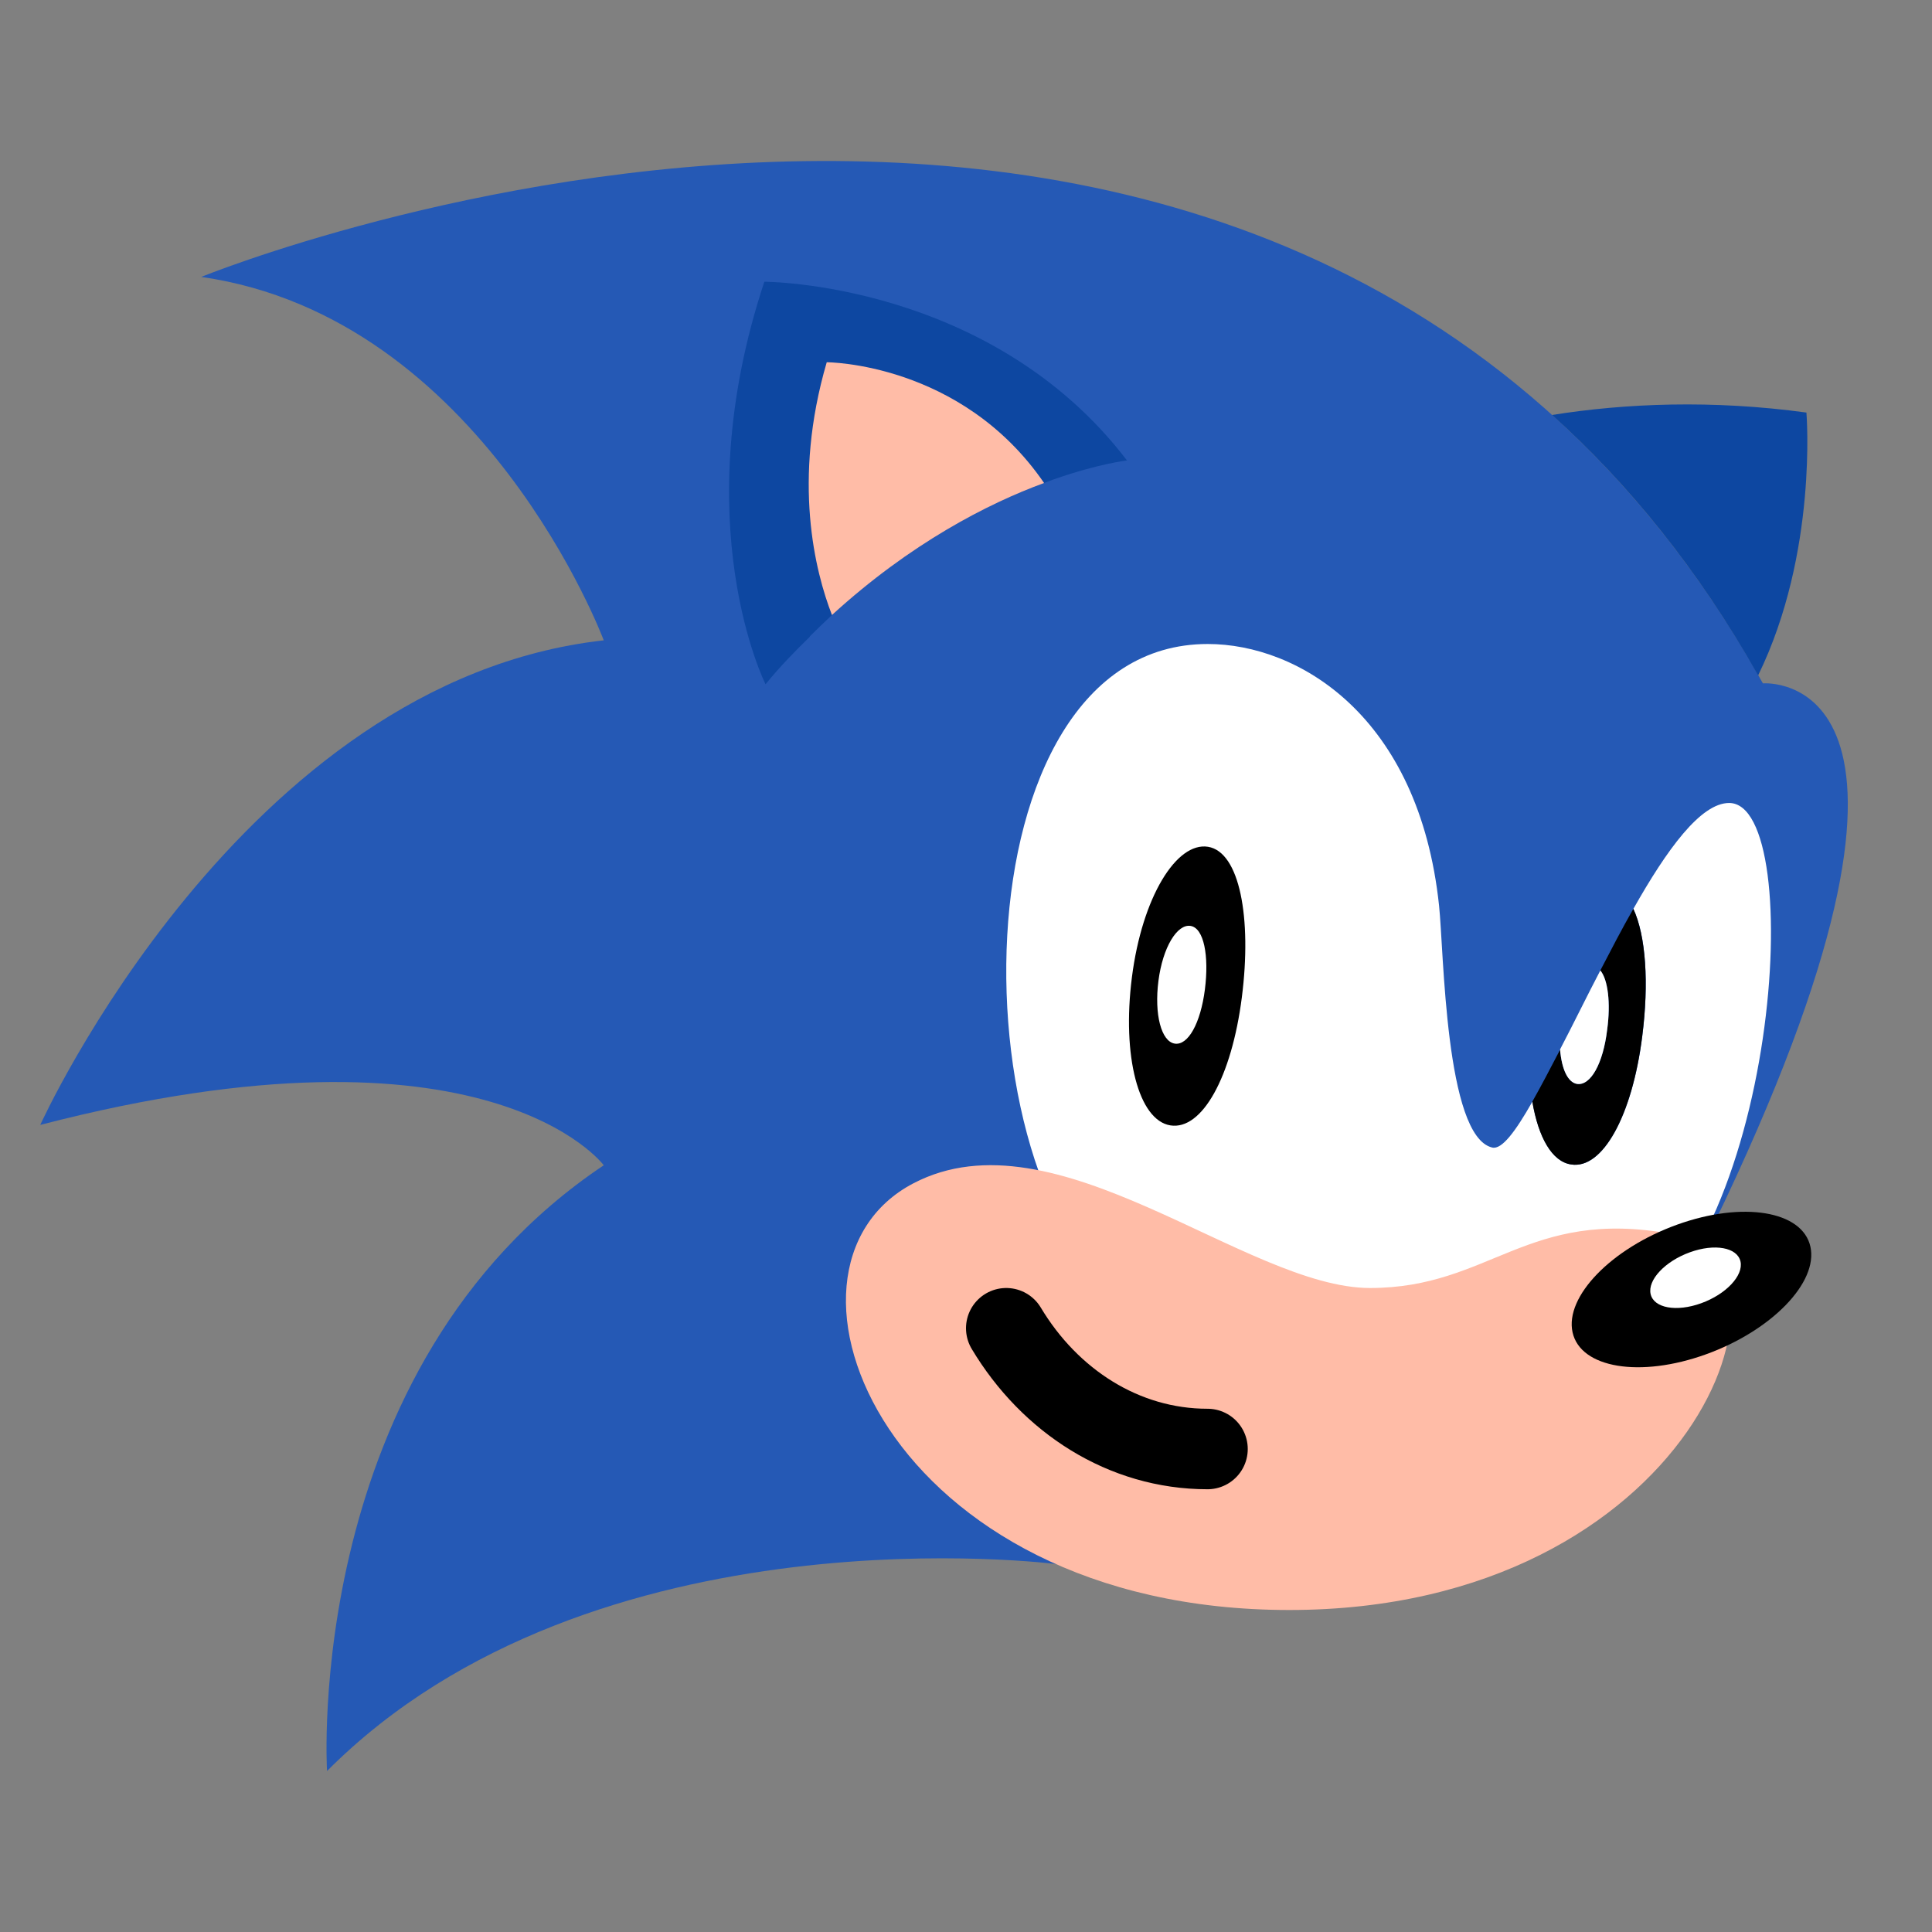 <?xml version="1.0" encoding="iso-8859-1"?>
<!-- Generator: Adobe Illustrator 21.1.0, SVG Export Plug-In . SVG Version: 6.00 Build 0)  -->
<svg xmlns="http://www.w3.org/2000/svg" xmlns:xlink="http://www.w3.org/1999/xlink" version="1.1" id="Layer_1" x="0px" y="0px" viewBox="0 0 48 48" style="enable-background:new 0 0 48 48;" xml:space="preserve" width="48px" height="48px">
<rect x="0" y="0" width="48" height="48" fill="#808080" stroke="none"/>
<path style="fill:#2559B5;" d="M5,6.88c0,0,27-11.036,38.799,10.098c0,0,5.326-0.442-0.948,12.866  c-4.563,9.68-16.568,9.019-16.568,9.019S14.75,37.354,8.125,44c0,0-0.625-10.032,6.875-15.049c0,0-2.875-3.888-14-1.003  c0,0,5-11.036,14-12.039C15,15.909,12,7.883,5,6.88z"/>
<path style="fill:#FFFFFF;" d="M40.072,33.25c-2.489,1.29-9.406,0.82-11.805-0.66C23.679,29.78,23.629,16,30.006,16  c2.249,0,5.248,1.78,5.747,6.5c0.12,1.12,0.15,5.73,1.319,6.01c0.24,0.06,0.58-0.4,1-1.14c0.15,0.89,0.49,1.49,0.96,1.56  c0.78,0.13,1.519-1.2,1.769-3.18c0.17-1.33,0.09-2.5-0.22-3.17c0.83-1.47,1.669-2.63,2.379-2.63  C44.92,19.95,44.19,31.13,40.072,33.25z"/>
<g>
	<path style="fill:#0D47A1;" d="M43.68,16.78c-1.49-2.64-3.23-4.77-5.12-6.47c1.82-0.29,3.98-0.38,6.32-0.06   C44.88,10.25,45.17,13.73,43.68,16.78z"/>
	<path style="fill:#0D47A1;" d="M28,11.44c0,0-0.71,0.08-1.82,0.47c-0.08,0.03-0.16,0.06-0.24,0.09c-1.39,0.51-3.31,1.49-5.27,3.28   c-0.18,0.17-0.37,0.35-0.55,0.53v0.01c-0.37,0.36-0.75,0.75-1.1,1.18c0,0-2.02-4-0.03-10C18.99,7,24.61,7,28,11.44z"/>
</g>
<g>
	<path style="fill:#FFBCA7;" d="M22.69,29.401C18.644,31.521,22.003,40,32.032,40s13.144-8.677,9.494-9.344   C37.937,30,37.027,32,34.038,32C30.956,32,26.231,27.545,22.69,29.401z"/>
	<path style="fill:#FFBCA7;" d="M25.94,12c-1.39,0.51-3.31,1.49-5.27,3.28c-0.42-1.08-0.99-3.34-0.13-6.28C20.54,9,23.88,9,25.94,12   z"/>
</g>
<g>
	<path d="M30.853,24.781c-0.254,1.98-0.989,3.304-1.775,3.179c-0.786-0.126-1.209-1.708-0.955-3.688   c0.254-1.98,1.104-3.359,1.889-3.234C30.798,21.164,31.106,22.801,30.853,24.781z"/>
	<path d="M40.8,25.75c-0.25,1.98-0.99,3.31-1.77,3.18c-0.47-0.07-0.81-0.67-0.96-1.56c0.21-0.37,0.44-0.81,0.69-1.29   c0.04,0.48,0.19,0.81,0.42,0.85c0.34,0.05,0.65-0.51,0.75-1.35c0.09-0.66,0.02-1.24-0.17-1.47c0.27-0.52,0.54-1.04,0.82-1.53   C40.89,23.25,40.97,24.42,40.8,25.75z"/>
	<path d="M44.979,30.973c0.197,0.89-0.966,2.088-2.598,2.676c-1.632,0.588-3.114,0.343-3.311-0.547   c-0.197-0.89,0.966-2.088,2.598-2.676C43.3,29.838,44.782,30.083,44.979,30.973z"/>
</g>
<g>
	<path style="fill:#FFFFFF;" d="M29.935,24.585c-0.107,0.836-0.418,1.396-0.75,1.343c-0.332-0.053-0.511-0.722-0.404-1.558   c0.107-0.836,0.466-1.419,0.798-1.366C29.911,23.056,30.042,23.748,29.935,24.585z"/>
	<path style="fill:#FFFFFF;" d="M43.242,31.341c0.078,0.349-0.358,0.814-0.975,1.037c-0.617,0.224-1.18,0.121-1.258-0.228   c-0.078-0.349,0.358-0.814,0.975-1.037C42.6,30.889,43.163,30.991,43.242,31.341z"/>
	<path style="fill:#FFFFFF;" d="M39.93,25.58c-0.1,0.84-0.41,1.4-0.75,1.35c-0.23-0.04-0.38-0.37-0.42-0.85c0-0.01,0-0.01,0-0.01   c0.32-0.61,0.65-1.29,1-1.96C39.95,24.34,40.02,24.92,39.93,25.58z"/>
</g>
<path style="fill:none;stroke:#000000;stroke-width:2;stroke-linecap:round;stroke-miterlimit:10;" d="M30,36  c-2.081,0-3.916-1.19-5-3"/>
</svg>
